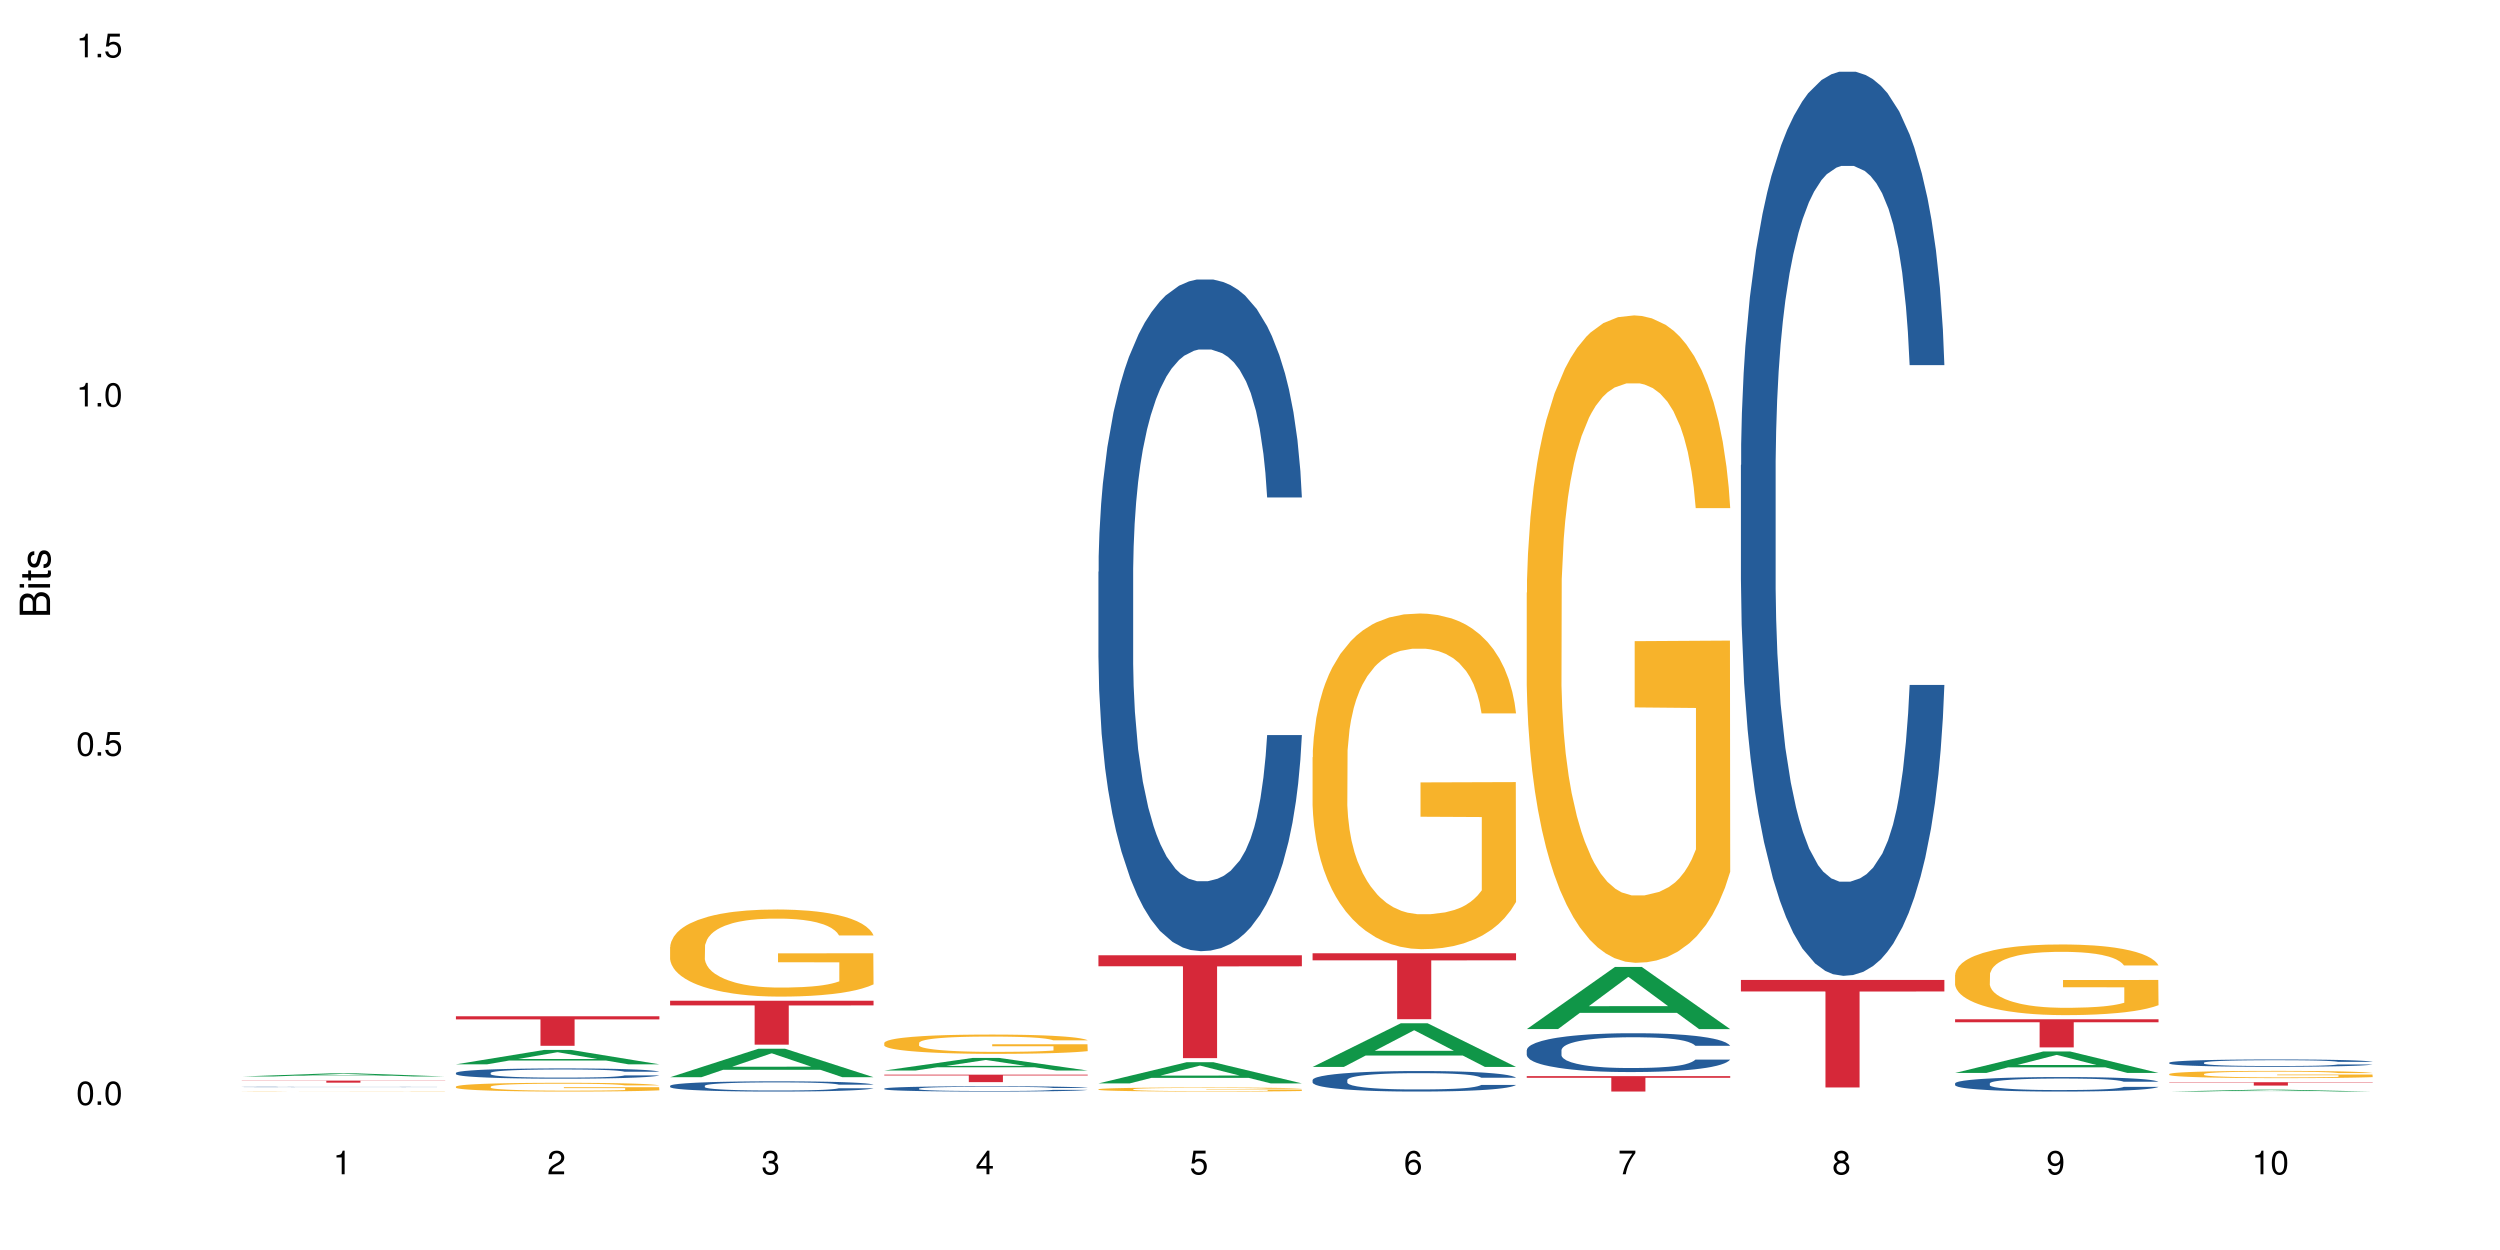 <?xml version="1.0" encoding="UTF-8"?>
<svg xmlns="http://www.w3.org/2000/svg" xmlns:xlink="http://www.w3.org/1999/xlink" width="720pt" height="360pt" viewBox="0 0 720 360" version="1.1">
<defs>
<g>
<symbol overflow="visible" id="glyph0-0">
<path style="stroke:none;" d=""/>
</symbol>
<symbol overflow="visible" id="glyph0-1">
<path style="stroke:none;" d="M 2.641 -6.797 C 2 -6.797 1.422 -6.531 1.078 -6.047 C 0.641 -5.453 0.406 -4.547 0.406 -3.297 C 0.406 -1 1.188 0.219 2.641 0.219 C 4.078 0.219 4.859 -1 4.859 -3.234 C 4.859 -4.562 4.656 -5.438 4.203 -6.047 C 3.844 -6.531 3.281 -6.797 2.641 -6.797 Z M 2.641 -6.047 C 3.547 -6.047 4 -5.125 4 -3.312 C 4 -1.375 3.562 -0.484 2.625 -0.484 C 1.734 -0.484 1.281 -1.422 1.281 -3.281 C 1.281 -5.141 1.734 -6.047 2.641 -6.047 Z M 2.641 -6.047 "/>
</symbol>
<symbol overflow="visible" id="glyph0-2">
<path style="stroke:none;" d="M 1.828 -1 L 0.828 -1 L 0.828 0 L 1.828 0 Z M 1.828 -1 "/>
</symbol>
<symbol overflow="visible" id="glyph0-3">
<path style="stroke:none;" d="M 4.562 -6.797 L 1.062 -6.797 L 0.547 -3.094 L 1.328 -3.094 C 1.719 -3.562 2.047 -3.734 2.578 -3.734 C 3.484 -3.734 4.062 -3.109 4.062 -2.094 C 4.062 -1.125 3.484 -0.531 2.578 -0.531 C 1.828 -0.531 1.375 -0.906 1.188 -1.672 L 0.328 -1.672 C 0.453 -1.109 0.547 -0.844 0.75 -0.594 C 1.125 -0.078 1.828 0.219 2.594 0.219 C 3.969 0.219 4.922 -0.781 4.922 -2.219 C 4.922 -3.562 4.031 -4.484 2.719 -4.484 C 2.25 -4.484 1.859 -4.359 1.469 -4.062 L 1.734 -5.969 L 4.562 -5.969 Z M 4.562 -6.797 "/>
</symbol>
<symbol overflow="visible" id="glyph0-4">
<path style="stroke:none;" d="M 2.484 -4.844 L 2.484 0 L 3.328 0 L 3.328 -6.797 L 2.766 -6.797 C 2.469 -5.75 2.281 -5.609 0.984 -5.453 L 0.984 -4.844 Z M 2.484 -4.844 "/>
</symbol>
<symbol overflow="visible" id="glyph0-5">
<path style="stroke:none;" d="M 4.859 -0.828 L 1.281 -0.828 C 1.359 -1.391 1.672 -1.75 2.5 -2.234 L 3.469 -2.75 C 4.406 -3.266 4.906 -3.969 4.906 -4.812 C 4.906 -5.375 4.672 -5.906 4.266 -6.266 C 3.859 -6.625 3.375 -6.797 2.719 -6.797 C 1.859 -6.797 1.219 -6.5 0.844 -5.922 C 0.609 -5.562 0.5 -5.125 0.484 -4.438 L 1.328 -4.438 C 1.359 -4.906 1.406 -5.188 1.531 -5.406 C 1.75 -5.812 2.188 -6.062 2.703 -6.062 C 3.469 -6.062 4.031 -5.516 4.031 -4.781 C 4.031 -4.25 3.719 -3.797 3.125 -3.438 L 2.234 -2.938 C 0.812 -2.141 0.406 -1.5 0.328 0 L 4.859 0 Z M 4.859 -0.828 "/>
</symbol>
<symbol overflow="visible" id="glyph0-6">
<path style="stroke:none;" d="M 2.125 -3.125 L 2.578 -3.125 C 3.516 -3.125 3.984 -2.703 3.984 -1.891 C 3.984 -1.031 3.469 -0.531 2.578 -0.531 C 1.656 -0.531 1.203 -0.984 1.156 -1.969 L 0.312 -1.969 C 0.344 -1.422 0.438 -1.078 0.609 -0.766 C 0.953 -0.109 1.625 0.219 2.547 0.219 C 3.953 0.219 4.859 -0.609 4.859 -1.906 C 4.859 -2.766 4.516 -3.25 3.703 -3.516 C 4.344 -3.766 4.656 -4.25 4.656 -4.938 C 4.656 -6.109 3.875 -6.797 2.578 -6.797 C 1.203 -6.797 0.484 -6.047 0.453 -4.609 L 1.297 -4.609 C 1.312 -5.016 1.344 -5.25 1.453 -5.453 C 1.641 -5.828 2.062 -6.062 2.594 -6.062 C 3.344 -6.062 3.797 -5.625 3.797 -4.906 C 3.797 -4.422 3.609 -4.141 3.25 -3.984 C 3.016 -3.891 2.719 -3.844 2.125 -3.844 Z M 2.125 -3.125 "/>
</symbol>
<symbol overflow="visible" id="glyph0-7">
<path style="stroke:none;" d="M 3.141 -1.625 L 3.141 0 L 3.984 0 L 3.984 -1.625 L 4.984 -1.625 L 4.984 -2.391 L 3.984 -2.391 L 3.984 -6.797 L 3.359 -6.797 L 0.266 -2.516 L 0.266 -1.625 Z M 3.141 -2.391 L 1 -2.391 L 3.141 -5.359 Z M 3.141 -2.391 "/>
</symbol>
<symbol overflow="visible" id="glyph0-8">
<path style="stroke:none;" d="M 4.781 -5.031 C 4.609 -6.141 3.891 -6.797 2.844 -6.797 C 2.094 -6.797 1.422 -6.438 1.031 -5.828 C 0.609 -5.172 0.406 -4.344 0.406 -3.094 C 0.406 -1.953 0.578 -1.234 0.984 -0.625 C 1.359 -0.078 1.953 0.219 2.703 0.219 C 3.984 0.219 4.922 -0.734 4.922 -2.078 C 4.922 -3.344 4.062 -4.234 2.844 -4.234 C 2.172 -4.234 1.641 -3.969 1.281 -3.469 C 1.281 -5.125 1.828 -6.047 2.797 -6.047 C 3.391 -6.047 3.797 -5.672 3.938 -5.031 Z M 2.734 -3.484 C 3.547 -3.484 4.062 -2.922 4.062 -2 C 4.062 -1.156 3.484 -0.531 2.703 -0.531 C 1.922 -0.531 1.328 -1.188 1.328 -2.047 C 1.328 -2.891 1.906 -3.484 2.734 -3.484 Z M 2.734 -3.484 "/>
</symbol>
<symbol overflow="visible" id="glyph0-9">
<path style="stroke:none;" d="M 4.984 -6.797 L 0.438 -6.797 L 0.438 -5.969 L 4.109 -5.969 C 2.5 -3.656 1.828 -2.234 1.328 0 L 2.219 0 C 2.594 -2.172 3.453 -4.047 4.984 -6.094 Z M 4.984 -6.797 "/>
</symbol>
<symbol overflow="visible" id="glyph0-10">
<path style="stroke:none;" d="M 3.75 -3.578 C 4.453 -4 4.688 -4.344 4.688 -4.984 C 4.688 -6.047 3.844 -6.797 2.641 -6.797 C 1.438 -6.797 0.594 -6.047 0.594 -4.984 C 0.594 -4.359 0.828 -4.016 1.516 -3.578 C 0.734 -3.203 0.359 -2.641 0.359 -1.891 C 0.359 -0.641 1.297 0.219 2.641 0.219 C 3.984 0.219 4.922 -0.641 4.922 -1.875 C 4.922 -2.641 4.531 -3.203 3.75 -3.578 Z M 2.641 -6.047 C 3.359 -6.047 3.812 -5.625 3.812 -4.969 C 3.812 -4.344 3.344 -3.922 2.641 -3.922 C 1.922 -3.922 1.453 -4.344 1.453 -4.984 C 1.453 -5.625 1.922 -6.047 2.641 -6.047 Z M 2.641 -3.203 C 3.484 -3.203 4.062 -2.672 4.062 -1.875 C 4.062 -1.062 3.484 -0.531 2.625 -0.531 C 1.797 -0.531 1.219 -1.078 1.219 -1.875 C 1.219 -2.672 1.797 -3.203 2.641 -3.203 Z M 2.641 -3.203 "/>
</symbol>
<symbol overflow="visible" id="glyph0-11">
<path style="stroke:none;" d="M 0.516 -1.547 C 0.672 -0.438 1.406 0.219 2.438 0.219 C 3.188 0.219 3.859 -0.141 4.266 -0.75 C 4.688 -1.406 4.891 -2.25 4.891 -3.484 C 4.891 -4.625 4.703 -5.359 4.312 -5.953 C 3.938 -6.5 3.344 -6.797 2.594 -6.797 C 1.297 -6.797 0.359 -5.844 0.359 -4.516 C 0.359 -3.25 1.234 -2.344 2.453 -2.344 C 3.094 -2.344 3.562 -2.578 4.016 -3.109 C 4 -1.453 3.469 -0.531 2.5 -0.531 C 1.906 -0.531 1.484 -0.906 1.359 -1.547 Z M 2.578 -6.062 C 3.375 -6.062 3.969 -5.406 3.969 -4.531 C 3.969 -3.688 3.375 -3.094 2.547 -3.094 C 1.734 -3.094 1.234 -3.672 1.234 -4.578 C 1.234 -5.438 1.797 -6.062 2.578 -6.062 Z M 2.578 -6.062 "/>
</symbol>
<symbol overflow="visible" id="glyph1-0">
<path style="stroke:none;" d=""/>
</symbol>
<symbol overflow="visible" id="glyph1-1">
<path style="stroke:none;" d="M 0 -0.953 L 0 -4.891 C 0 -5.719 -0.234 -6.344 -0.734 -6.797 C -1.188 -7.234 -1.812 -7.469 -2.5 -7.469 C -3.547 -7.469 -4.188 -7 -4.625 -5.875 C -4.984 -6.672 -5.641 -7.094 -6.531 -7.094 C -7.156 -7.094 -7.734 -6.859 -8.141 -6.391 C -8.562 -5.938 -8.75 -5.344 -8.75 -4.5 L -8.75 -0.953 Z M -4.984 -2.062 L -7.766 -2.062 L -7.766 -4.219 C -7.766 -4.844 -7.688 -5.203 -7.453 -5.5 C -7.219 -5.812 -6.859 -5.969 -6.375 -5.969 C -5.906 -5.969 -5.531 -5.812 -5.297 -5.5 C -5.062 -5.203 -4.984 -4.844 -4.984 -4.219 Z M -0.984 -2.062 L -4 -2.062 L -4 -4.781 C -4 -5.328 -3.859 -5.688 -3.578 -5.953 C -3.297 -6.219 -2.922 -6.359 -2.484 -6.359 C -2.062 -6.359 -1.688 -6.219 -1.406 -5.953 C -1.109 -5.688 -0.984 -5.328 -0.984 -4.781 Z M -0.984 -2.062 "/>
</symbol>
<symbol overflow="visible" id="glyph1-2">
<path style="stroke:none;" d="M -6.281 -1.797 L -6.281 -0.797 L 0 -0.797 L 0 -1.797 Z M -8.75 -1.797 L -8.75 -0.797 L -7.484 -0.797 L -7.484 -1.797 Z M -8.75 -1.797 "/>
</symbol>
<symbol overflow="visible" id="glyph1-3">
<path style="stroke:none;" d="M -6.281 -3.047 L -6.281 -2.016 L -8.016 -2.016 L -8.016 -1.016 L -6.281 -1.016 L -6.281 -0.172 L -5.469 -0.172 L -5.469 -1.016 L -0.719 -1.016 C -0.078 -1.016 0.281 -1.453 0.281 -2.234 C 0.281 -2.469 0.25 -2.719 0.188 -3.047 L -0.641 -3.047 C -0.609 -2.922 -0.594 -2.766 -0.594 -2.562 C -0.594 -2.141 -0.719 -2.016 -1.156 -2.016 L -5.469 -2.016 L -5.469 -3.047 Z M -6.281 -3.047 "/>
</symbol>
<symbol overflow="visible" id="glyph1-4">
<path style="stroke:none;" d="M -4.531 -5.25 C -5.766 -5.25 -6.469 -4.422 -6.469 -2.969 C -6.469 -1.516 -5.719 -0.562 -4.547 -0.562 C -3.562 -0.562 -3.094 -1.062 -2.734 -2.562 L -2.516 -3.484 C -2.344 -4.188 -2.094 -4.469 -1.625 -4.469 C -1.047 -4.469 -0.641 -3.875 -0.641 -3 C -0.641 -2.453 -0.797 -2 -1.062 -1.75 C -1.25 -1.594 -1.422 -1.531 -1.875 -1.469 L -1.875 -0.406 C -0.422 -0.453 0.281 -1.266 0.281 -2.922 C 0.281 -4.5 -0.5 -5.516 -1.719 -5.516 C -2.656 -5.516 -3.172 -4.984 -3.469 -3.734 L -3.703 -2.766 C -3.891 -1.953 -4.156 -1.609 -4.594 -1.609 C -5.172 -1.609 -5.547 -2.125 -5.547 -2.938 C -5.547 -3.75 -5.203 -4.172 -4.531 -4.203 Z M -4.531 -5.25 "/>
</symbol>
</g>
</defs>
<g id="surface105091">
<rect x="0" y="0" width="720" height="360" style="fill:rgb(100%,100%,100%);fill-opacity:1;stroke:none;"/>
<path style=" stroke:none;fill-rule:nonzero;fill:rgb(6.275%,58.824%,28.235%);fill-opacity:1;" d="M 69.629 310.027 L 69.691 310.027 L 95.047 309.125 L 102.746 309.125 L 128.223 310.027 L 119.273 310.027 L 112.887 309.793 L 84.902 309.793 L 78.645 310.027 L 69.629 310.027 L 87.598 309.695 L 110.32 309.695 L 98.988 309.273 L 98.863 309.273 L 98.738 309.277 L 87.535 309.695 L 87.598 309.695 Z M 69.629 310.027 "/>
<path style=" stroke:none;fill-rule:nonzero;fill:rgb(14.51%,36.078%,60%);fill-opacity:1;" d="M 69.629 313.039 L 69.699 313.039 L 69.699 313.035 L 69.914 313.031 L 70.414 313.023 L 70.914 313.02 L 72.203 313.012 L 73.988 313.008 L 75.848 313 L 77.203 313 L 78.418 312.996 L 81.207 312.992 L 82.992 312.988 L 84.922 312.988 L 87.281 312.984 L 88.996 312.984 L 92.852 312.98 L 107.645 312.98 L 109.93 312.984 L 111.859 312.984 L 115.219 312.988 L 118.219 312.988 L 119.578 312.992 L 121.723 312.996 L 123.367 313 L 124.508 313.004 L 125.797 313.008 L 126.938 313.012 L 127.797 313.02 L 128.223 313.023 L 118.219 313.023 L 117.719 313.02 L 117.148 313.016 L 116.078 313.012 L 115.004 313.008 L 113.504 313.004 L 112.148 313 L 110.289 313 L 108.645 312.996 L 92.852 312.996 L 90.711 313 L 89.207 313 L 87.422 313.004 L 86.207 313.004 L 84.707 313.008 L 83.637 313.012 L 82.422 313.016 L 81.707 313.016 L 81.062 313.02 L 80.492 313.023 L 80.062 313.027 L 79.777 313.031 L 79.633 313.035 L 79.633 313.055 L 79.777 313.059 L 80.133 313.066 L 81.062 313.07 L 82.422 313.078 L 83.992 313.082 L 85.492 313.086 L 86.352 313.09 L 87.492 313.09 L 89.281 313.094 L 91.852 313.094 L 93.352 313.098 L 107.715 313.098 L 110.359 313.094 L 112.004 313.094 L 113.434 313.09 L 114.504 313.086 L 115.219 313.086 L 116.293 313.082 L 117.148 313.078 L 117.793 313.074 L 118.219 313.07 L 128.223 313.07 L 127.797 313.074 L 126.508 313.082 L 125.508 313.086 L 124.367 313.09 L 122.723 313.094 L 121.363 313.098 L 119.578 313.102 L 117.934 313.102 L 116.148 313.105 L 113.504 313.105 L 111.789 313.109 L 104.93 313.109 L 101.93 313.113 L 96.141 313.113 L 93.926 313.109 L 87.352 313.109 L 84.707 313.105 L 82.633 313.102 L 80.848 313.102 L 78.848 313.098 L 76.273 313.094 L 74.703 313.09 L 73.633 313.086 L 72.418 313.082 L 71.559 313.074 L 70.559 313.07 L 69.844 313.062 L 69.629 313.055 Z M 69.629 313.039 "/>
<path style=" stroke:none;fill-rule:nonzero;fill:rgb(96.863%,70.196%,16.863%);fill-opacity:1;" d="M 69.629 314.324 L 69.699 314.324 L 69.988 314.32 L 70.703 314.316 L 71.629 314.312 L 72.629 314.309 L 73.273 314.309 L 74.344 314.305 L 75.273 314.305 L 77.633 314.301 L 80.633 314.297 L 84.137 314.297 L 86.777 314.293 L 115.578 314.293 L 117.863 314.297 L 120.008 314.297 L 121.723 314.301 L 123.438 314.301 L 124.867 314.305 L 126.082 314.309 L 127.152 314.309 L 127.797 314.312 L 128.223 314.316 L 118.293 314.316 L 117.719 314.312 L 117.078 314.309 L 116.004 314.309 L 114.934 314.305 L 111.859 314.305 L 110.145 314.301 L 89.496 314.301 L 88.281 314.305 L 85.422 314.305 L 83.992 314.309 L 83.207 314.309 L 82.207 314.312 L 81.492 314.312 L 80.707 314.316 L 80.277 314.32 L 79.703 314.324 L 79.633 314.336 L 79.848 314.34 L 80.277 314.344 L 80.848 314.344 L 81.707 314.348 L 82.562 314.352 L 84.062 314.352 L 85.352 314.355 L 86.352 314.355 L 88.281 314.359 L 92.852 314.359 L 95.211 314.363 L 110.504 314.363 L 112.359 314.359 L 117.148 314.359 L 118.363 314.355 L 118.363 314.34 L 100.715 314.34 L 100.715 314.332 L 128.152 314.332 L 128.223 314.359 L 126.723 314.363 L 123.078 314.363 L 121.223 314.367 L 116.434 314.367 L 113.148 314.371 L 92.352 314.371 L 90.066 314.367 L 84.922 314.367 L 83.062 314.363 L 79.203 314.363 L 77.488 314.359 L 76.348 314.359 L 75.203 314.355 L 73.988 314.355 L 72.844 314.352 L 71.988 314.348 L 71.203 314.348 L 70.629 314.344 L 70.059 314.34 L 69.773 314.34 L 69.629 314.336 Z M 69.629 314.324 "/>
<path style=" stroke:none;fill-rule:nonzero;fill:rgb(83.922%,15.686%,22.353%);fill-opacity:1;" d="M 69.629 311.207 L 128.223 311.207 L 128.223 311.27 L 103.805 311.273 L 103.805 311.801 L 93.98 311.801 L 93.98 311.273 L 93.836 311.27 L 69.629 311.27 Z M 69.629 311.207 "/>
<path style=" stroke:none;fill-rule:nonzero;fill:rgb(6.275%,58.824%,28.235%);fill-opacity:1;" d="M 131.309 306.52 L 131.371 306.516 L 156.727 302.375 L 164.426 302.375 L 189.902 306.523 L 180.953 306.523 L 174.566 305.441 L 146.582 305.441 L 140.324 306.52 L 131.309 306.52 L 149.273 304.992 L 172 304.988 L 160.668 303.051 L 160.543 303.047 L 160.418 303.059 L 149.211 304.988 L 149.273 304.992 Z M 131.309 306.52 "/>
<path style=" stroke:none;fill-rule:nonzero;fill:rgb(14.51%,36.078%,60%);fill-opacity:1;" d="M 131.309 308.992 L 131.379 308.988 L 131.379 308.926 L 131.594 308.82 L 132.094 308.691 L 132.594 308.602 L 133.883 308.441 L 135.668 308.289 L 137.523 308.168 L 138.883 308.098 L 140.098 308.043 L 142.883 307.945 L 144.672 307.895 L 146.602 307.848 L 148.957 307.801 L 150.672 307.773 L 154.531 307.73 L 157.391 307.711 L 159.605 307.703 L 164.395 307.703 L 167.25 307.715 L 169.324 307.727 L 171.609 307.75 L 173.539 307.773 L 176.898 307.832 L 179.898 307.91 L 181.258 307.953 L 183.402 308.035 L 185.043 308.117 L 186.188 308.188 L 187.473 308.289 L 188.617 308.41 L 189.477 308.547 L 189.902 308.664 L 179.898 308.664 L 179.398 308.555 L 178.828 308.473 L 177.758 308.363 L 176.684 308.281 L 175.184 308.203 L 173.824 308.152 L 171.969 308.102 L 170.324 308.07 L 168.609 308.043 L 166.965 308.027 L 163.82 308.012 L 160.176 308.012 L 158.82 308.02 L 156.031 308.039 L 154.531 308.059 L 152.387 308.098 L 150.887 308.133 L 149.102 308.184 L 147.887 308.23 L 146.387 308.301 L 145.312 308.363 L 144.098 308.453 L 143.387 308.52 L 142.742 308.598 L 142.172 308.688 L 141.742 308.781 L 141.457 308.883 L 141.312 308.98 L 141.312 309.398 L 141.457 309.496 L 141.812 309.609 L 142.742 309.773 L 144.098 309.918 L 145.672 310.031 L 147.172 310.113 L 148.031 310.152 L 149.172 310.195 L 150.961 310.246 L 153.531 310.301 L 155.031 310.324 L 157.32 310.344 L 159.676 310.355 L 162.82 310.355 L 165.609 310.344 L 167.465 310.332 L 169.395 310.309 L 172.039 310.266 L 173.684 310.223 L 175.113 310.168 L 176.184 310.117 L 176.898 310.074 L 177.969 309.992 L 178.828 309.898 L 179.473 309.805 L 179.898 309.711 L 189.902 309.711 L 189.477 309.82 L 188.832 309.926 L 188.188 310.004 L 187.188 310.098 L 186.047 310.184 L 184.402 310.277 L 183.043 310.34 L 181.258 310.406 L 179.613 310.461 L 177.828 310.504 L 175.184 310.559 L 173.469 310.586 L 171.609 310.609 L 169.395 310.633 L 166.609 310.652 L 163.605 310.66 L 160.82 310.664 L 157.82 310.66 L 155.605 310.648 L 152.676 310.625 L 149.031 310.574 L 146.387 310.523 L 144.312 310.473 L 142.527 310.418 L 140.527 310.344 L 137.953 310.227 L 136.383 310.133 L 135.309 310.059 L 134.094 309.953 L 133.238 309.859 L 132.238 309.707 L 131.523 309.516 L 131.309 309.367 Z M 131.309 308.992 "/>
<path style=" stroke:none;fill-rule:nonzero;fill:rgb(96.863%,70.196%,16.863%);fill-opacity:1;" d="M 131.309 312.926 L 131.379 312.926 L 131.379 312.879 L 131.664 312.773 L 132.379 312.633 L 133.309 312.512 L 134.309 312.422 L 134.953 312.371 L 136.023 312.305 L 136.953 312.254 L 139.312 312.148 L 142.312 312.051 L 143.957 312.012 L 145.812 311.973 L 148.457 311.926 L 149.672 311.91 L 153.391 311.875 L 157.605 311.852 L 162.25 311.844 L 164.395 311.848 L 167.324 311.855 L 171.324 311.883 L 173.613 311.902 L 175.398 311.926 L 177.254 311.957 L 179.543 312.004 L 181.688 312.059 L 183.402 312.113 L 185.117 312.184 L 186.547 312.258 L 187.762 312.34 L 188.832 312.434 L 189.477 312.516 L 189.902 312.598 L 179.973 312.598 L 179.398 312.516 L 178.758 312.453 L 177.684 312.379 L 176.613 312.32 L 175.539 312.277 L 173.539 312.219 L 171.824 312.18 L 169.68 312.148 L 167.609 312.129 L 165.25 312.113 L 163.82 312.109 L 160.035 312.109 L 156.605 312.125 L 154.605 312.145 L 153.176 312.164 L 151.172 312.199 L 149.957 312.227 L 149.246 312.242 L 147.102 312.316 L 145.672 312.379 L 144.887 312.422 L 143.887 312.492 L 143.172 312.555 L 142.383 312.648 L 141.957 312.715 L 141.383 312.875 L 141.312 313.289 L 141.527 313.375 L 141.957 313.473 L 142.527 313.555 L 143.387 313.641 L 144.242 313.707 L 145.742 313.797 L 147.027 313.859 L 148.031 313.898 L 149.957 313.961 L 150.746 313.98 L 152.602 314.023 L 154.531 314.055 L 156.891 314.082 L 158.676 314.098 L 161.535 314.109 L 165.18 314.109 L 169.469 314.094 L 172.184 314.074 L 174.039 314.059 L 175.254 314.039 L 176.754 314.016 L 177.828 313.992 L 178.828 313.969 L 180.043 313.926 L 180.043 313.375 L 162.391 313.375 L 162.391 313.117 L 189.832 313.113 L 189.902 314.016 L 188.402 314.078 L 186.547 314.137 L 184.758 314.184 L 182.902 314.223 L 180.258 314.266 L 178.113 314.293 L 174.824 314.328 L 171.824 314.348 L 168.68 314.363 L 165.895 314.367 L 162.605 314.371 L 159.676 314.367 L 156.531 314.352 L 154.031 314.332 L 151.746 314.312 L 149.457 314.281 L 146.602 314.23 L 144.742 314.191 L 142.812 314.145 L 140.883 314.086 L 139.168 314.023 L 138.027 313.977 L 136.883 313.922 L 135.668 313.852 L 134.523 313.773 L 133.668 313.703 L 132.879 313.621 L 132.309 313.543 L 131.738 313.441 L 131.453 313.359 L 131.309 313.285 Z M 131.309 312.926 "/>
<path style=" stroke:none;fill-rule:nonzero;fill:rgb(83.922%,15.686%,22.353%);fill-opacity:1;" d="M 131.309 292.676 L 189.902 292.676 L 189.902 293.586 L 165.484 293.594 L 165.484 301.195 L 155.656 301.195 L 155.656 293.602 L 155.516 293.586 L 131.309 293.586 Z M 131.309 292.676 "/>
<path style=" stroke:none;fill-rule:nonzero;fill:rgb(6.275%,58.824%,28.235%);fill-opacity:1;" d="M 192.988 310.234 L 193.051 310.227 L 218.402 302.039 L 226.105 302.039 L 251.582 310.242 L 242.629 310.242 L 236.246 308.102 L 208.262 308.102 L 202.004 310.234 L 192.988 310.234 L 210.953 307.215 L 233.68 307.207 L 222.348 303.379 L 222.223 303.371 L 222.098 303.395 L 210.891 307.207 L 210.953 307.215 Z M 192.988 310.234 "/>
<path style=" stroke:none;fill-rule:nonzero;fill:rgb(14.51%,36.078%,60%);fill-opacity:1;" d="M 192.988 312.703 L 193.059 312.703 L 193.059 312.637 L 193.273 312.535 L 193.773 312.406 L 194.273 312.316 L 195.559 312.156 L 197.348 312.004 L 199.203 311.887 L 200.562 311.816 L 201.777 311.762 L 204.562 311.66 L 206.352 311.609 L 208.281 311.566 L 210.637 311.52 L 212.352 311.492 L 216.211 311.449 L 219.07 311.43 L 221.285 311.422 L 226.074 311.422 L 228.93 311.434 L 231.004 311.445 L 233.289 311.469 L 235.219 311.492 L 238.578 311.551 L 241.578 311.625 L 242.938 311.668 L 245.082 311.754 L 246.723 311.836 L 247.867 311.906 L 249.152 312.004 L 250.297 312.125 L 251.152 312.262 L 251.582 312.379 L 241.578 312.379 L 241.078 312.27 L 240.508 312.188 L 239.434 312.078 L 238.363 312 L 236.863 311.922 L 235.504 311.871 L 233.648 311.816 L 232.004 311.785 L 230.289 311.762 L 228.645 311.746 L 225.5 311.73 L 221.855 311.73 L 220.5 311.734 L 217.711 311.758 L 216.211 311.773 L 214.066 311.812 L 212.566 311.848 L 210.781 311.902 L 209.566 311.949 L 208.066 312.016 L 206.992 312.078 L 205.777 312.168 L 205.062 312.234 L 204.422 312.312 L 203.848 312.398 L 203.422 312.496 L 203.133 312.594 L 202.992 312.691 L 202.992 313.109 L 203.133 313.207 L 203.492 313.32 L 204.422 313.484 L 205.777 313.625 L 207.352 313.738 L 208.852 313.82 L 209.707 313.859 L 210.852 313.902 L 212.637 313.957 L 215.211 314.008 L 216.711 314.031 L 219 314.051 L 221.355 314.062 L 224.5 314.062 L 227.289 314.051 L 229.145 314.039 L 231.074 314.016 L 233.719 313.973 L 235.363 313.93 L 236.793 313.879 L 237.863 313.828 L 238.578 313.781 L 239.648 313.699 L 240.508 313.609 L 241.148 313.512 L 241.578 313.422 L 251.582 313.422 L 251.152 313.531 L 250.512 313.637 L 249.867 313.715 L 248.867 313.809 L 247.723 313.891 L 246.082 313.984 L 244.723 314.047 L 242.938 314.113 L 241.293 314.164 L 239.508 314.211 L 236.863 314.266 L 235.148 314.293 L 233.289 314.316 L 231.074 314.34 L 228.289 314.355 L 225.285 314.367 L 222.5 314.371 L 219.5 314.367 L 217.285 314.355 L 214.352 314.332 L 210.711 314.281 L 208.066 314.23 L 205.992 314.18 L 204.207 314.125 L 202.207 314.051 L 199.633 313.934 L 198.062 313.844 L 196.988 313.766 L 195.773 313.66 L 194.918 313.566 L 193.918 313.418 L 193.203 313.227 L 192.988 313.078 Z M 192.988 312.703 "/>
<path style=" stroke:none;fill-rule:nonzero;fill:rgb(96.863%,70.196%,16.863%);fill-opacity:1;" d="M 192.988 272.684 L 193.059 272.66 L 193.059 272.199 L 193.344 271.168 L 194.059 269.75 L 194.988 268.582 L 195.988 267.664 L 196.633 267.184 L 197.703 266.496 L 198.633 265.992 L 200.992 264.961 L 203.992 263.996 L 205.637 263.586 L 207.492 263.195 L 210.137 262.762 L 211.352 262.602 L 215.066 262.234 L 219.285 262.004 L 223.93 261.934 L 226.074 261.957 L 229.004 262.051 L 233.004 262.301 L 235.289 262.531 L 237.078 262.762 L 238.934 263.059 L 241.223 263.516 L 243.367 264.066 L 245.082 264.617 L 246.797 265.305 L 248.223 266.035 L 249.438 266.84 L 250.512 267.801 L 251.152 268.602 L 251.582 269.406 L 241.648 269.406 L 241.078 268.602 L 240.434 267.984 L 239.363 267.227 L 238.293 266.68 L 237.219 266.242 L 235.219 265.648 L 233.504 265.281 L 231.359 264.961 L 229.289 264.754 L 226.93 264.617 L 225.5 264.57 L 221.715 264.57 L 218.285 264.73 L 216.281 264.914 L 214.855 265.098 L 212.852 265.441 L 211.637 265.715 L 210.922 265.898 L 208.781 266.609 L 207.352 267.25 L 206.566 267.688 L 205.562 268.375 L 204.852 268.992 L 204.062 269.91 L 203.637 270.598 L 203.062 272.156 L 202.992 276.281 L 203.207 277.152 L 203.637 278.09 L 204.207 278.914 L 205.062 279.785 L 205.922 280.449 L 207.422 281.344 L 208.707 281.941 L 209.707 282.328 L 211.637 282.949 L 212.426 283.156 L 214.281 283.566 L 216.211 283.887 L 218.57 284.164 L 220.355 284.301 L 223.215 284.414 L 226.859 284.414 L 231.145 284.277 L 233.863 284.094 L 235.719 283.91 L 236.934 283.75 L 238.434 283.5 L 239.508 283.27 L 240.508 283.016 L 241.723 282.629 L 241.723 277.152 L 224.07 277.129 L 224.07 274.562 L 251.512 274.539 L 251.582 283.5 L 250.082 284.117 L 248.223 284.711 L 246.438 285.172 L 244.578 285.559 L 241.938 285.996 L 239.793 286.27 L 236.504 286.59 L 233.504 286.797 L 230.359 286.934 L 227.574 287.004 L 224.285 287.027 L 221.355 286.98 L 218.211 286.844 L 215.711 286.66 L 213.426 286.43 L 211.137 286.133 L 208.281 285.652 L 206.422 285.262 L 204.492 284.781 L 202.562 284.207 L 200.848 283.59 L 199.703 283.109 L 198.562 282.559 L 197.348 281.871 L 196.203 281.094 L 195.348 280.383 L 194.559 279.578 L 193.988 278.824 L 193.418 277.793 L 193.129 276.969 L 192.988 276.258 Z M 192.988 272.684 "/>
<path style=" stroke:none;fill-rule:nonzero;fill:rgb(83.922%,15.686%,22.353%);fill-opacity:1;" d="M 192.988 288.207 L 251.582 288.207 L 251.582 289.562 L 227.164 289.574 L 227.164 300.859 L 217.336 300.859 L 217.336 289.586 L 217.195 289.562 L 192.988 289.562 Z M 192.988 288.207 "/>
<path style=" stroke:none;fill-rule:nonzero;fill:rgb(6.275%,58.824%,28.235%);fill-opacity:1;" d="M 254.668 308.312 L 254.73 308.309 L 280.082 304.691 L 287.781 304.691 L 313.262 308.316 L 304.309 308.316 L 297.926 307.371 L 269.941 307.371 L 263.68 308.312 L 254.668 308.312 L 272.633 306.98 L 295.359 306.977 L 284.027 305.285 L 283.902 305.281 L 283.777 305.293 L 272.57 306.977 L 272.633 306.98 Z M 254.668 308.312 "/>
<path style=" stroke:none;fill-rule:nonzero;fill:rgb(14.51%,36.078%,60%);fill-opacity:1;" d="M 254.668 313.508 L 254.738 313.504 L 254.738 313.473 L 254.953 313.418 L 255.453 313.352 L 255.953 313.305 L 257.238 313.223 L 259.027 313.141 L 260.883 313.082 L 262.242 313.043 L 263.457 313.016 L 266.242 312.965 L 268.031 312.938 L 269.957 312.914 L 272.316 312.891 L 274.031 312.875 L 277.891 312.855 L 280.75 312.844 L 282.965 312.84 L 287.75 312.84 L 290.609 312.844 L 292.684 312.852 L 294.969 312.863 L 296.898 312.875 L 300.258 312.906 L 303.258 312.945 L 304.617 312.969 L 306.758 313.012 L 308.402 313.055 L 309.547 313.09 L 310.832 313.141 L 311.977 313.207 L 312.832 313.277 L 313.262 313.336 L 303.258 313.336 L 302.758 313.281 L 302.188 313.238 L 301.113 313.18 L 300.043 313.141 L 298.543 313.098 L 297.184 313.074 L 295.328 313.047 L 293.684 313.027 L 291.969 313.016 L 290.324 313.008 L 287.18 313 L 283.535 313 L 282.18 313.004 L 279.391 313.012 L 277.891 313.023 L 275.746 313.043 L 274.246 313.062 L 272.461 313.09 L 271.246 313.113 L 269.746 313.148 L 268.672 313.18 L 267.457 313.227 L 266.742 313.262 L 266.102 313.301 L 265.527 313.348 L 265.102 313.398 L 264.812 313.449 L 264.672 313.5 L 264.672 313.715 L 264.812 313.766 L 265.172 313.824 L 266.102 313.91 L 267.457 313.984 L 269.031 314.043 L 270.531 314.086 L 271.387 314.105 L 272.531 314.129 L 274.316 314.156 L 276.891 314.184 L 278.391 314.195 L 280.676 314.207 L 283.035 314.211 L 286.18 314.211 L 288.965 314.207 L 290.824 314.199 L 292.754 314.188 L 295.398 314.164 L 297.043 314.141 L 298.469 314.113 L 299.543 314.09 L 300.258 314.066 L 301.328 314.023 L 302.188 313.977 L 302.828 313.926 L 303.258 313.879 L 313.262 313.879 L 312.832 313.934 L 312.191 313.988 L 311.547 314.027 L 310.547 314.078 L 309.402 314.121 L 307.762 314.172 L 306.402 314.203 L 304.617 314.238 L 302.973 314.266 L 301.188 314.289 L 298.543 314.316 L 296.828 314.332 L 294.969 314.344 L 292.754 314.355 L 289.969 314.363 L 286.965 314.371 L 284.18 314.371 L 281.176 314.367 L 278.961 314.363 L 276.031 314.352 L 272.387 314.324 L 269.746 314.297 L 267.672 314.27 L 265.887 314.242 L 263.887 314.207 L 261.312 314.145 L 259.742 314.098 L 258.668 314.059 L 257.453 314.004 L 256.598 313.953 L 255.598 313.875 L 254.883 313.777 L 254.668 313.699 Z M 254.668 313.508 "/>
<path style=" stroke:none;fill-rule:nonzero;fill:rgb(96.863%,70.196%,16.863%);fill-opacity:1;" d="M 254.668 300.332 L 254.738 300.328 L 254.738 300.227 L 255.023 300 L 255.738 299.684 L 256.668 299.426 L 257.668 299.223 L 258.312 299.113 L 259.383 298.961 L 260.312 298.852 L 262.672 298.621 L 265.672 298.41 L 267.316 298.316 L 269.172 298.23 L 271.816 298.137 L 273.031 298.098 L 276.746 298.02 L 280.965 297.969 L 285.609 297.953 L 287.75 297.957 L 290.68 297.977 L 294.684 298.035 L 296.969 298.086 L 298.758 298.137 L 300.613 298.199 L 302.902 298.301 L 305.043 298.426 L 306.758 298.547 L 308.473 298.699 L 309.902 298.859 L 311.117 299.039 L 312.191 299.254 L 312.832 299.43 L 313.262 299.609 L 303.328 299.609 L 302.758 299.43 L 302.113 299.293 L 301.043 299.125 L 299.973 299.004 L 298.898 298.906 L 296.898 298.773 L 295.184 298.695 L 293.039 298.621 L 290.969 298.578 L 288.609 298.547 L 287.18 298.535 L 283.395 298.535 L 279.961 298.57 L 277.961 298.613 L 276.531 298.652 L 274.531 298.73 L 273.316 298.789 L 272.602 298.832 L 270.457 298.988 L 269.031 299.129 L 268.242 299.227 L 267.242 299.379 L 266.527 299.516 L 265.742 299.719 L 265.312 299.871 L 264.742 300.219 L 264.672 301.133 L 264.887 301.324 L 265.312 301.531 L 265.887 301.715 L 266.742 301.906 L 267.602 302.055 L 269.102 302.254 L 270.387 302.387 L 271.387 302.473 L 273.316 302.609 L 274.102 302.656 L 275.961 302.746 L 277.891 302.816 L 280.25 302.879 L 282.035 302.91 L 284.895 302.934 L 288.539 302.934 L 292.824 302.902 L 295.539 302.863 L 297.398 302.82 L 298.613 302.785 L 300.113 302.73 L 301.188 302.68 L 302.188 302.625 L 303.402 302.539 L 303.402 301.324 L 285.75 301.32 L 285.75 300.75 L 313.191 300.746 L 313.262 302.73 L 311.762 302.867 L 309.902 303 L 308.117 303.102 L 306.258 303.188 L 303.617 303.285 L 301.473 303.344 L 298.184 303.418 L 295.184 303.461 L 292.039 303.492 L 289.254 303.508 L 285.965 303.512 L 283.035 303.504 L 279.891 303.473 L 277.391 303.43 L 275.105 303.379 L 272.816 303.316 L 269.957 303.207 L 268.102 303.121 L 266.172 303.016 L 264.242 302.887 L 262.527 302.75 L 261.383 302.645 L 260.242 302.523 L 259.027 302.371 L 257.883 302.199 L 257.023 302.039 L 256.238 301.863 L 255.668 301.695 L 255.094 301.465 L 254.809 301.285 L 254.668 301.125 Z M 254.668 300.332 "/>
<path style=" stroke:none;fill-rule:nonzero;fill:rgb(83.922%,15.686%,22.353%);fill-opacity:1;" d="M 254.668 309.496 L 313.262 309.496 L 313.262 309.727 L 288.84 309.73 L 288.84 311.66 L 279.016 311.66 L 279.016 309.73 L 278.875 309.727 L 254.668 309.727 Z M 254.668 309.496 "/>
<path style=" stroke:none;fill-rule:nonzero;fill:rgb(6.275%,58.824%,28.235%);fill-opacity:1;" d="M 316.348 312.016 L 316.41 312.008 L 341.762 305.914 L 349.461 305.914 L 374.941 312.02 L 365.988 312.02 L 359.605 310.426 L 331.621 310.426 L 325.359 312.016 L 316.348 312.016 L 334.312 309.766 L 357.039 309.762 L 345.707 306.91 L 345.582 306.906 L 345.457 306.922 L 334.25 309.762 L 334.312 309.766 Z M 316.348 312.016 "/>
<path style=" stroke:none;fill-rule:nonzero;fill:rgb(14.51%,36.078%,60%);fill-opacity:1;" d="M 316.348 164.672 L 316.418 164.496 L 316.418 160.254 L 316.633 153.535 L 317.133 145.047 L 317.633 139.211 L 318.918 128.781 L 320.703 118.703 L 322.562 110.922 L 323.922 106.324 L 325.137 102.789 L 327.922 96.246 L 329.707 92.887 L 331.637 89.879 L 333.996 86.875 L 335.711 85.105 L 339.57 82.277 L 342.43 81.039 L 344.645 80.508 L 349.43 80.508 L 352.289 81.219 L 354.363 82.102 L 356.648 83.516 L 358.578 85.105 L 361.938 88.996 L 364.938 93.949 L 366.293 96.777 L 368.438 102.258 L 370.082 107.562 L 371.227 112.16 L 372.512 118.703 L 373.656 126.656 L 374.512 135.676 L 374.941 143.277 L 364.938 143.277 L 364.438 136.207 L 363.867 130.727 L 362.793 123.477 L 361.723 118.348 L 360.223 113.219 L 358.863 109.859 L 357.004 106.5 L 355.363 104.379 L 353.648 102.789 L 352.004 101.727 L 348.859 100.668 L 345.215 100.668 L 343.855 101.02 L 341.07 102.434 L 339.57 103.672 L 337.426 106.148 L 335.926 108.445 L 334.141 111.984 L 332.926 114.988 L 331.422 119.586 L 330.352 123.652 L 329.137 129.488 L 328.422 133.906 L 327.777 138.859 L 327.207 144.691 L 326.777 150.883 L 326.492 157.422 L 326.352 163.789 L 326.352 191.195 L 326.492 197.559 L 326.852 204.988 L 327.777 215.773 L 329.137 225.145 L 330.707 232.57 L 332.211 237.875 L 333.066 240.348 L 334.211 243.18 L 335.996 246.715 L 338.57 250.25 L 340.07 251.664 L 342.355 253.078 L 344.715 253.785 L 347.859 253.785 L 350.645 253.078 L 352.504 252.195 L 354.434 250.781 L 357.078 247.773 L 358.719 244.945 L 360.148 241.586 L 361.223 238.227 L 361.938 235.398 L 363.008 229.918 L 363.867 223.906 L 364.508 217.719 L 364.938 211.707 L 374.941 211.707 L 374.512 218.777 L 373.871 225.672 L 373.227 230.801 L 372.227 236.988 L 371.082 242.473 L 369.438 248.66 L 368.082 252.727 L 366.293 257.145 L 364.652 260.504 L 362.863 263.512 L 360.223 267.047 L 358.508 268.816 L 356.648 270.406 L 354.434 271.82 L 351.645 273.059 L 348.645 273.766 L 345.859 273.945 L 342.855 273.59 L 340.641 272.883 L 337.711 271.293 L 334.066 268.109 L 331.422 264.75 L 329.352 261.391 L 327.566 257.855 L 325.562 253.078 L 322.992 245.301 L 321.418 239.289 L 320.348 234.336 L 319.133 227.441 L 318.273 221.254 L 317.273 211.352 L 316.559 198.797 L 316.348 189.074 Z M 316.348 164.672 "/>
<path style=" stroke:none;fill-rule:nonzero;fill:rgb(96.863%,70.196%,16.863%);fill-opacity:1;" d="M 316.348 313.703 L 316.418 313.699 L 316.418 313.68 L 316.703 313.629 L 317.418 313.562 L 318.348 313.512 L 319.348 313.469 L 319.992 313.445 L 321.062 313.414 L 321.992 313.391 L 324.348 313.34 L 327.352 313.297 L 328.992 313.277 L 330.852 313.258 L 333.496 313.238 L 334.711 313.23 L 338.426 313.215 L 342.641 313.203 L 347.289 313.199 L 349.43 313.199 L 352.359 313.207 L 356.363 313.219 L 358.648 313.227 L 360.434 313.238 L 362.293 313.254 L 364.578 313.273 L 366.723 313.301 L 368.438 313.324 L 370.152 313.355 L 371.582 313.391 L 372.797 313.43 L 373.871 313.473 L 374.512 313.512 L 374.941 313.547 L 365.008 313.547 L 364.438 313.512 L 363.793 313.48 L 362.723 313.445 L 361.648 313.422 L 360.578 313.402 L 358.578 313.371 L 356.863 313.355 L 354.719 313.34 L 352.645 313.332 L 350.289 313.324 L 345.07 313.324 L 341.641 313.332 L 339.641 313.34 L 338.211 313.348 L 336.211 313.363 L 334.996 313.375 L 334.281 313.387 L 332.137 313.418 L 330.707 313.449 L 329.922 313.469 L 328.922 313.5 L 328.207 313.527 L 327.422 313.57 L 326.992 313.605 L 326.422 313.676 L 326.352 313.871 L 326.562 313.91 L 326.992 313.953 L 327.566 313.992 L 328.422 314.031 L 329.281 314.062 L 330.781 314.105 L 332.066 314.133 L 333.066 314.152 L 334.996 314.18 L 335.781 314.191 L 337.641 314.211 L 339.57 314.223 L 341.93 314.238 L 343.715 314.242 L 346.574 314.25 L 350.219 314.25 L 354.504 314.242 L 357.219 314.234 L 359.078 314.227 L 360.293 314.219 L 361.793 314.207 L 362.863 314.195 L 363.867 314.184 L 365.078 314.164 L 365.078 313.91 L 347.43 313.91 L 347.43 313.789 L 374.871 313.789 L 374.941 314.207 L 373.441 314.234 L 371.582 314.262 L 369.797 314.285 L 367.938 314.301 L 365.293 314.324 L 363.152 314.336 L 359.863 314.352 L 356.863 314.359 L 353.719 314.367 L 350.93 314.371 L 347.645 314.371 L 344.715 314.367 L 341.57 314.363 L 339.07 314.355 L 336.781 314.344 L 334.496 314.328 L 331.637 314.305 L 329.781 314.289 L 327.852 314.266 L 325.922 314.238 L 324.207 314.211 L 321.918 314.164 L 320.703 314.129 L 319.562 314.094 L 318.703 314.062 L 317.918 314.023 L 317.348 313.988 L 316.773 313.941 L 316.488 313.902 L 316.348 313.867 Z M 316.348 313.703 "/>
<path style=" stroke:none;fill-rule:nonzero;fill:rgb(83.922%,15.686%,22.353%);fill-opacity:1;" d="M 316.348 275.125 L 374.941 275.125 L 374.941 278.293 L 350.52 278.32 L 350.52 304.734 L 340.695 304.734 L 340.695 278.348 L 340.555 278.293 L 316.348 278.293 Z M 316.348 275.125 "/>
<path style=" stroke:none;fill-rule:nonzero;fill:rgb(6.275%,58.824%,28.235%);fill-opacity:1;" d="M 378.023 307.27 L 378.086 307.258 L 403.441 294.699 L 411.141 294.699 L 436.621 307.281 L 427.668 307.281 L 421.281 303.996 L 393.301 303.996 L 387.039 307.27 L 378.023 307.27 L 395.992 302.637 L 418.715 302.625 L 407.387 296.754 L 407.262 296.742 L 407.137 296.777 L 395.93 302.625 L 395.992 302.637 Z M 378.023 307.27 "/>
<path style=" stroke:none;fill-rule:nonzero;fill:rgb(14.51%,36.078%,60%);fill-opacity:1;" d="M 378.023 311.031 L 378.098 311.027 L 378.098 310.898 L 378.312 310.691 L 378.812 310.434 L 379.312 310.254 L 380.598 309.938 L 382.383 309.629 L 384.242 309.391 L 385.602 309.25 L 386.812 309.141 L 389.602 308.941 L 391.387 308.84 L 393.316 308.746 L 395.676 308.656 L 397.391 308.602 L 401.25 308.516 L 404.105 308.477 L 406.324 308.461 L 411.109 308.461 L 413.969 308.484 L 416.039 308.508 L 418.328 308.551 L 420.258 308.602 L 423.613 308.719 L 426.617 308.871 L 427.973 308.957 L 430.117 309.125 L 431.762 309.289 L 432.906 309.43 L 434.191 309.629 L 435.336 309.871 L 436.191 310.145 L 436.621 310.379 L 426.617 310.379 L 426.117 310.164 L 425.543 309.996 L 424.473 309.773 L 423.402 309.617 L 421.898 309.461 L 420.543 309.359 L 418.684 309.254 L 417.039 309.191 L 415.324 309.141 L 413.684 309.109 L 410.539 309.078 L 406.895 309.078 L 405.535 309.086 L 402.75 309.129 L 401.25 309.168 L 399.105 309.242 L 397.605 309.312 L 395.816 309.422 L 394.602 309.516 L 393.102 309.656 L 392.031 309.777 L 390.816 309.957 L 390.102 310.094 L 389.457 310.242 L 388.887 310.422 L 388.457 310.609 L 388.172 310.812 L 388.027 311.004 L 388.027 311.844 L 388.172 312.035 L 388.531 312.266 L 389.457 312.594 L 390.816 312.879 L 392.387 313.105 L 393.891 313.27 L 394.746 313.344 L 395.891 313.43 L 397.676 313.539 L 400.25 313.648 L 401.75 313.691 L 404.035 313.734 L 406.395 313.754 L 409.539 313.754 L 412.324 313.734 L 414.184 313.707 L 416.113 313.664 L 418.758 313.57 L 420.398 313.484 L 421.828 313.383 L 422.902 313.281 L 423.613 313.191 L 424.688 313.027 L 425.543 312.844 L 426.188 312.652 L 426.617 312.469 L 436.621 312.469 L 436.191 312.684 L 435.547 312.895 L 434.906 313.051 L 433.906 313.242 L 432.762 313.41 L 431.117 313.598 L 429.762 313.723 L 427.973 313.859 L 426.332 313.961 L 424.543 314.051 L 421.898 314.16 L 420.184 314.215 L 418.328 314.262 L 416.113 314.305 L 413.324 314.344 L 410.324 314.367 L 407.539 314.371 L 404.535 314.359 L 402.32 314.34 L 399.391 314.289 L 395.746 314.191 L 393.102 314.09 L 391.031 313.988 L 389.242 313.879 L 387.242 313.734 L 384.672 313.496 L 383.098 313.312 L 382.027 313.16 L 380.812 312.949 L 379.953 312.762 L 378.953 312.457 L 378.238 312.074 L 378.023 311.777 Z M 378.023 311.031 "/>
<path style=" stroke:none;fill-rule:nonzero;fill:rgb(96.863%,70.196%,16.863%);fill-opacity:1;" d="M 378.023 218.09 L 378.098 218.004 L 378.098 216.238 L 378.383 212.266 L 379.098 206.789 L 380.027 202.285 L 381.027 198.754 L 381.668 196.902 L 382.742 194.254 L 383.672 192.309 L 386.027 188.336 L 389.031 184.629 L 390.672 183.039 L 392.531 181.539 L 395.176 179.859 L 396.391 179.242 L 400.105 177.828 L 404.32 176.945 L 408.965 176.684 L 411.109 176.77 L 414.039 177.125 L 418.043 178.094 L 420.328 178.977 L 422.113 179.859 L 423.973 181.008 L 426.258 182.773 L 428.402 184.895 L 430.117 187.012 L 431.832 189.66 L 433.262 192.488 L 434.477 195.578 L 435.547 199.285 L 436.191 202.375 L 436.621 205.465 L 426.688 205.465 L 426.117 202.375 L 425.473 199.992 L 424.402 197.078 L 423.328 194.957 L 422.258 193.281 L 420.258 190.984 L 418.543 189.574 L 416.398 188.336 L 414.324 187.543 L 411.969 187.012 L 410.539 186.836 L 406.75 186.836 L 403.32 187.453 L 401.32 188.16 L 399.891 188.867 L 397.891 190.191 L 396.676 191.25 L 395.961 191.957 L 393.816 194.695 L 392.387 197.168 L 391.602 198.844 L 390.602 201.492 L 389.887 203.875 L 389.102 207.406 L 388.672 210.059 L 388.102 216.062 L 388.027 231.953 L 388.242 235.309 L 388.672 238.93 L 389.242 242.109 L 390.102 245.461 L 390.961 248.023 L 392.461 251.465 L 393.746 253.762 L 394.746 255.262 L 396.676 257.648 L 397.461 258.441 L 399.32 260.031 L 401.25 261.266 L 403.605 262.328 L 405.395 262.855 L 408.25 263.297 L 411.895 263.297 L 416.184 262.77 L 418.898 262.062 L 420.758 261.355 L 421.973 260.738 L 423.473 259.766 L 424.543 258.883 L 425.543 257.914 L 426.758 256.41 L 426.758 235.309 L 409.109 235.219 L 409.109 225.332 L 436.551 225.242 L 436.621 259.766 L 435.121 262.148 L 433.262 264.445 L 431.477 266.211 L 429.617 267.711 L 426.973 269.391 L 424.828 270.449 L 421.543 271.688 L 418.543 272.48 L 415.398 273.012 L 412.609 273.273 L 409.324 273.363 L 406.395 273.188 L 403.25 272.656 L 400.75 271.949 L 398.461 271.066 L 396.176 269.922 L 393.316 268.066 L 391.461 266.566 L 389.531 264.711 L 387.602 262.504 L 385.887 260.121 L 384.742 258.266 L 383.598 256.145 L 382.383 253.496 L 381.242 250.496 L 380.383 247.758 L 379.598 244.668 L 379.027 241.754 L 378.453 237.781 L 378.168 234.602 L 378.023 231.867 Z M 378.023 218.09 "/>
<path style=" stroke:none;fill-rule:nonzero;fill:rgb(83.922%,15.686%,22.353%);fill-opacity:1;" d="M 378.023 274.543 L 436.621 274.543 L 436.621 276.574 L 412.199 276.594 L 412.199 293.52 L 402.375 293.52 L 402.375 276.609 L 402.23 276.574 L 378.023 276.574 Z M 378.023 274.543 "/>
<path style=" stroke:none;fill-rule:nonzero;fill:rgb(6.275%,58.824%,28.235%);fill-opacity:1;" d="M 439.703 296.375 L 439.766 296.359 L 465.121 278.473 L 472.82 278.473 L 498.301 296.395 L 489.348 296.395 L 482.961 291.715 L 454.98 291.715 L 448.719 296.375 L 439.703 296.375 L 457.672 289.781 L 480.395 289.762 L 469.066 281.398 L 468.938 281.383 L 468.812 281.434 L 457.609 289.762 L 457.672 289.781 Z M 439.703 296.375 "/>
<path style=" stroke:none;fill-rule:nonzero;fill:rgb(14.51%,36.078%,60%);fill-opacity:1;" d="M 439.703 302.438 L 439.777 302.426 L 439.777 302.18 L 439.988 301.793 L 440.492 301.301 L 440.992 300.965 L 442.277 300.363 L 444.062 299.781 L 445.922 299.332 L 447.277 299.066 L 448.492 298.859 L 451.281 298.48 L 453.066 298.289 L 454.996 298.113 L 457.355 297.941 L 459.07 297.84 L 462.93 297.676 L 465.785 297.602 L 468 297.574 L 472.789 297.574 L 475.648 297.613 L 477.719 297.664 L 480.008 297.746 L 481.938 297.84 L 485.293 298.062 L 488.297 298.348 L 489.652 298.512 L 491.797 298.828 L 493.441 299.137 L 494.582 299.402 L 495.871 299.781 L 497.012 300.238 L 497.871 300.762 L 498.301 301.199 L 488.297 301.199 L 487.797 300.793 L 487.223 300.477 L 486.152 300.055 L 485.078 299.758 L 483.578 299.465 L 482.223 299.27 L 480.363 299.074 L 478.719 298.953 L 477.004 298.859 L 475.363 298.801 L 472.219 298.738 L 468.574 298.738 L 467.215 298.758 L 464.43 298.84 L 462.93 298.91 L 460.785 299.055 L 459.285 299.188 L 457.496 299.391 L 456.281 299.566 L 454.781 299.832 L 453.711 300.066 L 452.496 300.402 L 451.781 300.66 L 451.137 300.945 L 450.566 301.281 L 450.137 301.641 L 449.852 302.02 L 449.707 302.387 L 449.707 303.969 L 449.852 304.336 L 450.207 304.766 L 451.137 305.391 L 452.496 305.934 L 454.066 306.359 L 455.566 306.668 L 456.426 306.812 L 457.57 306.973 L 459.355 307.18 L 461.926 307.383 L 463.43 307.465 L 465.715 307.547 L 468.074 307.586 L 471.219 307.586 L 474.004 307.547 L 475.863 307.496 L 477.793 307.414 L 480.434 307.238 L 482.078 307.078 L 483.508 306.883 L 484.578 306.688 L 485.293 306.523 L 486.367 306.207 L 487.223 305.859 L 487.867 305.504 L 488.297 305.156 L 498.301 305.156 L 497.871 305.562 L 497.227 305.961 L 496.586 306.258 L 495.586 306.617 L 494.441 306.934 L 492.797 307.293 L 491.441 307.527 L 489.652 307.781 L 488.008 307.977 L 486.223 308.148 L 483.578 308.355 L 481.863 308.457 L 480.008 308.547 L 477.793 308.629 L 475.004 308.703 L 472.004 308.742 L 469.215 308.754 L 466.215 308.73 L 464 308.691 L 461.07 308.598 L 457.426 308.414 L 454.781 308.223 L 452.711 308.027 L 450.922 307.824 L 448.922 307.547 L 446.352 307.098 L 444.777 306.75 L 443.707 306.465 L 442.492 306.066 L 441.633 305.707 L 440.633 305.137 L 439.918 304.41 L 439.703 303.848 Z M 439.703 302.438 "/>
<path style=" stroke:none;fill-rule:nonzero;fill:rgb(96.863%,70.196%,16.863%);fill-opacity:1;" d="M 439.703 170.695 L 439.777 170.523 L 439.777 167.117 L 440.062 159.453 L 440.777 148.898 L 441.707 140.211 L 442.707 133.402 L 443.348 129.824 L 444.422 124.715 L 445.348 120.969 L 447.707 113.309 L 450.707 106.156 L 452.352 103.09 L 454.211 100.195 L 456.855 96.961 L 458.07 95.77 L 461.785 93.043 L 466 91.34 L 470.645 90.832 L 472.789 91 L 475.719 91.68 L 479.719 93.555 L 482.008 95.258 L 483.793 96.961 L 485.652 99.176 L 487.938 102.578 L 490.082 106.668 L 491.797 110.754 L 493.512 115.863 L 494.941 121.312 L 496.156 127.27 L 497.227 134.422 L 497.871 140.383 L 498.301 146.344 L 488.367 146.344 L 487.797 140.383 L 487.152 135.785 L 486.082 130.164 L 485.008 126.078 L 483.938 122.844 L 481.938 118.418 L 480.223 115.691 L 478.078 113.309 L 476.004 111.773 L 473.648 110.754 L 472.219 110.414 L 468.43 110.414 L 465 111.605 L 463 112.969 L 461.57 114.328 L 459.57 116.883 L 458.355 118.926 L 457.641 120.289 L 455.496 125.566 L 454.066 130.336 L 453.281 133.57 L 452.281 138.68 L 451.566 143.277 L 450.781 150.09 L 450.352 155.199 L 449.781 166.777 L 449.707 197.43 L 449.922 203.898 L 450.352 210.879 L 450.922 217.012 L 451.781 223.48 L 452.637 228.422 L 454.141 235.062 L 455.426 239.488 L 456.426 242.383 L 458.355 246.98 L 459.141 248.516 L 461 251.578 L 462.93 253.961 L 465.285 256.008 L 467.074 257.027 L 469.93 257.879 L 473.574 257.879 L 477.863 256.859 L 480.578 255.496 L 482.438 254.133 L 483.652 252.941 L 485.152 251.066 L 486.223 249.363 L 487.223 247.492 L 488.438 244.598 L 488.438 203.898 L 470.789 203.73 L 470.789 184.656 L 498.227 184.488 L 498.301 251.066 L 496.801 255.664 L 494.941 260.094 L 493.156 263.5 L 491.297 266.395 L 488.652 269.629 L 486.508 271.672 L 483.223 274.055 L 480.223 275.59 L 477.078 276.609 L 474.289 277.121 L 471.004 277.293 L 468.074 276.953 L 464.93 275.93 L 462.43 274.566 L 460.141 272.863 L 457.855 270.652 L 454.996 267.074 L 453.137 264.18 L 451.211 260.605 L 449.281 256.348 L 447.566 251.75 L 446.422 248.172 L 445.277 244.086 L 444.062 238.977 L 442.922 233.188 L 442.062 227.91 L 441.277 221.949 L 440.703 216.328 L 440.133 208.668 L 439.848 202.535 L 439.703 197.258 Z M 439.703 170.695 "/>
<path style=" stroke:none;fill-rule:nonzero;fill:rgb(83.922%,15.686%,22.353%);fill-opacity:1;" d="M 439.703 309.934 L 498.301 309.934 L 498.301 310.406 L 473.879 310.41 L 473.879 314.371 L 464.055 314.371 L 464.055 310.414 L 463.91 310.406 L 439.703 310.406 Z M 439.703 309.934 "/>
<path style=" stroke:none;fill-rule:nonzero;fill:rgb(14.51%,36.078%,60%);fill-opacity:1;" d="M 501.383 133.957 L 501.453 133.719 L 501.453 128.008 L 501.668 118.961 L 502.168 107.539 L 502.668 99.684 L 503.957 85.641 L 505.742 72.074 L 507.602 61.602 L 508.957 55.414 L 510.172 50.652 L 512.961 41.848 L 514.746 37.324 L 516.676 33.277 L 519.035 29.23 L 520.75 26.852 L 524.605 23.043 L 527.465 21.379 L 529.68 20.664 L 534.469 20.664 L 537.328 21.613 L 539.398 22.805 L 541.688 24.711 L 543.613 26.852 L 546.973 32.086 L 549.977 38.75 L 551.332 42.559 L 553.477 49.938 L 555.121 57.078 L 556.262 63.266 L 557.551 72.074 L 558.691 82.785 L 559.551 94.922 L 559.98 105.156 L 549.977 105.156 L 549.473 95.637 L 548.902 88.258 L 547.832 78.5 L 546.758 71.598 L 545.258 64.695 L 543.902 60.172 L 542.043 55.652 L 540.398 52.793 L 538.684 50.652 L 537.039 49.223 L 533.898 47.797 L 530.254 47.797 L 528.895 48.273 L 526.109 50.176 L 524.605 51.844 L 522.465 55.176 L 520.961 58.27 L 519.176 63.027 L 517.961 67.074 L 516.461 73.266 L 515.391 78.738 L 514.176 86.594 L 513.461 92.543 L 512.816 99.207 L 512.246 107.062 L 511.816 115.391 L 511.531 124.199 L 511.387 132.766 L 511.387 169.66 L 511.531 178.227 L 511.887 188.223 L 512.816 202.742 L 514.176 215.355 L 515.746 225.355 L 517.246 232.492 L 518.105 235.824 L 519.246 239.633 L 521.035 244.395 L 523.605 249.156 L 525.105 251.059 L 527.395 252.965 L 529.754 253.914 L 532.895 253.914 L 535.684 252.965 L 537.543 251.773 L 539.469 249.867 L 542.113 245.824 L 543.758 242.016 L 545.188 237.492 L 546.258 232.969 L 546.973 229.16 L 548.047 221.785 L 548.902 213.691 L 549.547 205.359 L 549.977 197.27 L 559.98 197.27 L 559.551 206.789 L 558.906 216.07 L 558.266 222.973 L 557.262 231.305 L 556.121 238.684 L 554.477 247.012 L 553.117 252.488 L 551.332 258.438 L 549.688 262.961 L 547.902 267.004 L 545.258 271.766 L 543.543 274.145 L 541.688 276.289 L 539.469 278.191 L 536.684 279.859 L 533.684 280.809 L 530.895 281.047 L 527.895 280.574 L 525.68 279.621 L 522.75 277.477 L 519.105 273.195 L 516.461 268.672 L 514.391 264.148 L 512.602 259.391 L 510.602 252.965 L 508.027 242.492 L 506.457 234.398 L 505.387 227.734 L 504.172 218.449 L 503.312 210.121 L 502.312 196.793 L 501.598 179.895 L 501.383 166.801 Z M 501.383 133.957 "/>
<path style=" stroke:none;fill-rule:nonzero;fill:rgb(83.922%,15.686%,22.353%);fill-opacity:1;" d="M 501.383 282.227 L 559.98 282.227 L 559.98 285.543 L 535.559 285.57 L 535.559 313.191 L 525.734 313.191 L 525.734 285.602 L 525.59 285.543 L 501.383 285.543 Z M 501.383 282.227 "/>
<path style=" stroke:none;fill-rule:nonzero;fill:rgb(6.275%,58.824%,28.235%);fill-opacity:1;" d="M 563.062 309.004 L 563.125 308.996 L 588.48 302.82 L 596.18 302.82 L 621.656 309.008 L 612.707 309.008 L 606.32 307.395 L 578.336 307.395 L 572.078 309.004 L 563.062 309.004 L 581.031 306.727 L 603.754 306.719 L 592.422 303.832 L 592.297 303.828 L 592.172 303.844 L 580.965 306.719 L 581.031 306.727 Z M 563.062 309.004 "/>
<path style=" stroke:none;fill-rule:nonzero;fill:rgb(14.51%,36.078%,60%);fill-opacity:1;" d="M 563.062 312.008 L 563.133 312.004 L 563.133 311.914 L 563.348 311.766 L 563.848 311.586 L 564.348 311.457 L 565.637 311.23 L 567.422 311.016 L 569.281 310.848 L 570.637 310.746 L 571.852 310.672 L 574.641 310.527 L 576.426 310.457 L 578.355 310.391 L 580.711 310.328 L 582.426 310.289 L 586.285 310.227 L 589.145 310.199 L 591.359 310.188 L 596.148 310.188 L 599.004 310.203 L 601.078 310.223 L 603.363 310.254 L 605.293 310.289 L 608.652 310.371 L 611.652 310.48 L 613.012 310.539 L 615.156 310.66 L 616.797 310.773 L 617.941 310.871 L 619.227 311.016 L 620.371 311.188 L 621.23 311.383 L 621.656 311.547 L 611.652 311.547 L 611.152 311.395 L 610.582 311.273 L 609.512 311.117 L 608.438 311.008 L 606.938 310.895 L 605.578 310.824 L 603.723 310.75 L 602.078 310.703 L 600.363 310.672 L 598.719 310.648 L 595.574 310.625 L 591.93 310.625 L 590.574 310.633 L 587.785 310.664 L 586.285 310.691 L 584.145 310.742 L 582.641 310.793 L 580.855 310.871 L 579.641 310.934 L 578.141 311.035 L 577.066 311.121 L 575.855 311.246 L 575.141 311.344 L 574.496 311.449 L 573.926 311.578 L 573.496 311.711 L 573.211 311.852 L 573.066 311.988 L 573.066 312.582 L 573.211 312.719 L 573.566 312.879 L 574.496 313.113 L 575.855 313.316 L 577.426 313.477 L 578.926 313.59 L 579.785 313.645 L 580.926 313.707 L 582.715 313.781 L 585.285 313.859 L 586.785 313.891 L 589.074 313.918 L 591.43 313.934 L 594.574 313.934 L 597.363 313.918 L 599.219 313.902 L 601.148 313.871 L 603.793 313.805 L 605.438 313.742 L 606.867 313.672 L 607.938 313.598 L 608.652 313.539 L 609.723 313.418 L 610.582 313.289 L 611.227 313.156 L 611.652 313.023 L 621.656 313.023 L 621.23 313.18 L 620.586 313.328 L 619.941 313.438 L 618.941 313.57 L 617.801 313.691 L 616.156 313.824 L 614.797 313.91 L 613.012 314.008 L 611.367 314.082 L 609.582 314.145 L 606.938 314.223 L 605.223 314.262 L 603.363 314.293 L 601.148 314.324 L 598.363 314.352 L 595.363 314.367 L 592.574 314.371 L 589.574 314.363 L 587.359 314.348 L 584.43 314.312 L 580.785 314.246 L 578.141 314.172 L 576.066 314.098 L 574.281 314.023 L 572.281 313.918 L 569.707 313.75 L 568.137 313.621 L 567.062 313.516 L 565.848 313.367 L 564.992 313.23 L 563.992 313.016 L 563.277 312.746 L 563.062 312.535 Z M 563.062 312.008 "/>
<path style=" stroke:none;fill-rule:nonzero;fill:rgb(96.863%,70.196%,16.863%);fill-opacity:1;" d="M 563.062 280.723 L 563.133 280.703 L 563.133 280.332 L 563.422 279.496 L 564.133 278.344 L 565.062 277.395 L 566.062 276.652 L 566.707 276.262 L 567.777 275.703 L 568.707 275.293 L 571.066 274.457 L 574.066 273.676 L 575.711 273.344 L 577.57 273.027 L 580.211 272.676 L 581.426 272.543 L 585.145 272.246 L 589.359 272.059 L 594.004 272.004 L 596.148 272.023 L 599.078 272.098 L 603.078 272.301 L 605.367 272.488 L 607.152 272.676 L 609.012 272.914 L 611.297 273.289 L 613.441 273.734 L 615.156 274.18 L 616.871 274.738 L 618.301 275.332 L 619.516 275.984 L 620.586 276.762 L 621.23 277.414 L 621.656 278.062 L 611.727 278.062 L 611.152 277.414 L 610.512 276.91 L 609.438 276.297 L 608.367 275.852 L 607.293 275.5 L 605.293 275.016 L 603.578 274.719 L 601.434 274.457 L 599.363 274.289 L 597.004 274.18 L 595.574 274.141 L 591.789 274.141 L 588.359 274.273 L 586.359 274.422 L 584.93 274.57 L 582.93 274.848 L 581.715 275.07 L 581 275.219 L 578.855 275.797 L 577.426 276.316 L 576.641 276.672 L 575.641 277.227 L 574.926 277.73 L 574.137 278.473 L 573.711 279.031 L 573.137 280.293 L 573.066 283.641 L 573.281 284.348 L 573.711 285.109 L 574.281 285.777 L 575.141 286.484 L 575.996 287.023 L 577.496 287.75 L 578.785 288.23 L 579.785 288.547 L 581.715 289.051 L 582.5 289.219 L 584.355 289.551 L 586.285 289.812 L 588.645 290.035 L 590.43 290.145 L 593.289 290.238 L 596.934 290.238 L 601.223 290.129 L 603.938 289.98 L 605.793 289.832 L 607.008 289.699 L 608.508 289.496 L 609.582 289.309 L 610.582 289.105 L 611.797 288.789 L 611.797 284.348 L 594.148 284.328 L 594.148 282.246 L 621.586 282.227 L 621.656 289.496 L 620.156 289.996 L 618.301 290.48 L 616.512 290.852 L 614.656 291.168 L 612.012 291.523 L 609.867 291.746 L 606.582 292.004 L 603.578 292.172 L 600.434 292.285 L 597.648 292.34 L 594.359 292.359 L 591.43 292.32 L 588.289 292.211 L 585.785 292.062 L 583.5 291.875 L 581.211 291.633 L 578.355 291.242 L 576.496 290.926 L 574.566 290.535 L 572.637 290.07 L 570.922 289.57 L 569.781 289.18 L 568.637 288.734 L 567.422 288.176 L 566.277 287.543 L 565.422 286.969 L 564.633 286.316 L 564.062 285.703 L 563.492 284.867 L 563.207 284.199 L 563.062 283.621 Z M 563.062 280.723 "/>
<path style=" stroke:none;fill-rule:nonzero;fill:rgb(83.922%,15.686%,22.353%);fill-opacity:1;" d="M 563.062 293.539 L 621.656 293.539 L 621.656 294.406 L 597.238 294.414 L 597.238 301.645 L 587.41 301.645 L 587.41 294.422 L 587.27 294.406 L 563.062 294.406 Z M 563.062 293.539 "/>
<path style=" stroke:none;fill-rule:nonzero;fill:rgb(6.275%,58.824%,28.235%);fill-opacity:1;" d="M 624.742 314.371 L 624.805 314.371 L 650.156 313.828 L 657.859 313.828 L 683.336 314.371 L 674.387 314.371 L 668 314.23 L 640.016 314.23 L 633.758 314.371 L 624.742 314.371 L 642.707 314.172 L 665.434 314.172 L 654.102 313.918 L 653.852 313.918 L 642.645 314.172 L 642.707 314.172 Z M 624.742 314.371 "/>
<path style=" stroke:none;fill-rule:nonzero;fill:rgb(14.51%,36.078%,60%);fill-opacity:1;" d="M 624.742 306.043 L 624.812 306.039 L 624.812 305.992 L 625.027 305.922 L 625.527 305.828 L 626.027 305.766 L 627.312 305.648 L 629.102 305.539 L 630.957 305.453 L 632.316 305.402 L 633.531 305.367 L 636.316 305.293 L 638.105 305.258 L 640.035 305.223 L 642.391 305.191 L 644.105 305.172 L 647.965 305.141 L 650.824 305.129 L 653.039 305.121 L 657.828 305.121 L 660.684 305.129 L 662.758 305.141 L 665.043 305.156 L 666.973 305.172 L 670.332 305.215 L 673.332 305.27 L 674.691 305.301 L 676.836 305.359 L 678.477 305.418 L 679.621 305.469 L 680.906 305.539 L 682.051 305.625 L 682.91 305.727 L 683.336 305.809 L 673.332 305.809 L 672.832 305.73 L 672.262 305.672 L 671.188 305.594 L 670.117 305.535 L 668.617 305.48 L 667.258 305.441 L 665.402 305.406 L 663.758 305.383 L 662.043 305.367 L 660.398 305.355 L 657.254 305.344 L 653.609 305.344 L 652.254 305.348 L 649.465 305.363 L 647.965 305.375 L 645.82 305.402 L 644.32 305.426 L 642.535 305.465 L 641.32 305.5 L 639.82 305.551 L 638.746 305.594 L 637.531 305.656 L 636.816 305.707 L 636.176 305.762 L 635.602 305.824 L 635.176 305.891 L 634.891 305.965 L 634.746 306.031 L 634.746 306.332 L 634.891 306.402 L 635.246 306.484 L 636.176 306.602 L 637.531 306.703 L 639.105 306.785 L 640.605 306.844 L 641.465 306.871 L 642.605 306.902 L 644.395 306.941 L 646.965 306.98 L 648.465 306.992 L 650.754 307.008 L 653.109 307.016 L 656.254 307.016 L 659.043 307.008 L 660.898 307 L 662.828 306.984 L 665.473 306.953 L 667.117 306.922 L 668.547 306.883 L 669.617 306.848 L 670.332 306.816 L 671.402 306.758 L 672.262 306.691 L 672.902 306.621 L 673.332 306.559 L 683.336 306.559 L 682.91 306.633 L 682.266 306.711 L 681.621 306.766 L 680.621 306.832 L 679.477 306.895 L 677.836 306.961 L 676.477 307.004 L 674.691 307.055 L 673.047 307.09 L 671.262 307.125 L 668.617 307.164 L 666.902 307.18 L 665.043 307.199 L 662.828 307.215 L 660.043 307.227 L 657.039 307.234 L 654.254 307.238 L 651.254 307.234 L 649.039 307.227 L 646.109 307.207 L 642.465 307.176 L 639.82 307.137 L 637.746 307.102 L 635.961 307.062 L 633.961 307.008 L 631.387 306.926 L 629.816 306.859 L 628.742 306.805 L 627.527 306.73 L 626.672 306.66 L 625.672 306.555 L 624.957 306.414 L 624.742 306.309 Z M 624.742 306.043 "/>
<path style=" stroke:none;fill-rule:nonzero;fill:rgb(96.863%,70.196%,16.863%);fill-opacity:1;" d="M 624.742 309.309 L 624.812 309.309 L 624.812 309.27 L 625.098 309.184 L 625.812 309.066 L 626.742 308.969 L 627.742 308.895 L 628.387 308.852 L 629.457 308.797 L 630.387 308.754 L 632.746 308.668 L 635.746 308.59 L 637.391 308.555 L 639.246 308.523 L 641.891 308.484 L 643.105 308.473 L 646.82 308.441 L 651.039 308.422 L 655.684 308.418 L 657.828 308.418 L 660.758 308.426 L 664.758 308.449 L 667.043 308.465 L 668.832 308.484 L 670.688 308.512 L 672.977 308.547 L 675.121 308.594 L 676.836 308.641 L 678.551 308.695 L 679.98 308.758 L 681.191 308.824 L 682.266 308.906 L 682.91 308.973 L 683.336 309.039 L 673.406 309.039 L 672.832 308.973 L 672.191 308.918 L 671.117 308.855 L 670.047 308.812 L 668.973 308.773 L 666.973 308.727 L 665.258 308.695 L 663.113 308.668 L 661.043 308.652 L 658.684 308.641 L 657.254 308.637 L 653.469 308.637 L 650.039 308.648 L 648.035 308.664 L 646.609 308.68 L 644.605 308.707 L 643.391 308.73 L 642.676 308.746 L 640.535 308.805 L 639.105 308.859 L 638.32 308.895 L 637.316 308.953 L 636.605 309.004 L 635.816 309.078 L 635.391 309.137 L 634.816 309.266 L 634.746 309.609 L 634.961 309.68 L 635.391 309.758 L 635.961 309.828 L 636.816 309.898 L 637.676 309.957 L 639.176 310.031 L 640.461 310.078 L 641.465 310.113 L 643.391 310.164 L 644.18 310.18 L 646.035 310.215 L 647.965 310.242 L 650.324 310.266 L 652.109 310.273 L 654.969 310.285 L 658.613 310.285 L 662.898 310.273 L 665.617 310.258 L 667.473 310.242 L 668.688 310.23 L 670.188 310.207 L 671.262 310.191 L 672.262 310.168 L 673.477 310.137 L 673.477 309.68 L 655.824 309.68 L 655.824 309.465 L 683.266 309.465 L 683.336 310.207 L 681.836 310.262 L 679.98 310.309 L 678.191 310.348 L 676.336 310.379 L 673.691 310.418 L 671.547 310.438 L 668.258 310.465 L 665.258 310.484 L 662.113 310.492 L 659.328 310.5 L 656.039 310.5 L 653.109 310.496 L 649.965 310.488 L 647.465 310.473 L 645.18 310.453 L 642.891 310.426 L 640.035 310.387 L 638.176 310.355 L 636.246 310.316 L 634.316 310.27 L 632.602 310.215 L 631.457 310.176 L 630.316 310.129 L 629.102 310.074 L 627.957 310.008 L 627.102 309.949 L 626.312 309.883 L 625.742 309.82 L 625.172 309.734 L 624.883 309.668 L 624.742 309.605 Z M 624.742 309.309 "/>
<path style=" stroke:none;fill-rule:nonzero;fill:rgb(83.922%,15.686%,22.353%);fill-opacity:1;" d="M 624.742 311.68 L 683.336 311.68 L 683.336 311.785 L 658.918 311.785 L 658.918 312.648 L 649.09 312.648 L 649.09 311.785 L 624.742 311.785 Z M 624.742 311.68 "/>
<g style="fill:rgb(0%,0%,0%);fill-opacity:1;">
  <use xlink:href="#glyph0-1" x="21.957" y="318.198"/>
  <use xlink:href="#glyph0-2" x="27.291" y="318.198"/>
  <use xlink:href="#glyph0-1" x="29.958" y="318.198"/>
</g>
<g style="fill:rgb(0%,0%,0%);fill-opacity:1;">
  <use xlink:href="#glyph0-1" x="21.957" y="217.632"/>
  <use xlink:href="#glyph0-2" x="27.291" y="217.632"/>
  <use xlink:href="#glyph0-3" x="29.958" y="217.632"/>
</g>
<g style="fill:rgb(0%,0%,0%);fill-opacity:1;">
  <use xlink:href="#glyph0-4" x="21.957" y="117.069"/>
  <use xlink:href="#glyph0-2" x="27.291" y="117.069"/>
  <use xlink:href="#glyph0-1" x="29.958" y="117.069"/>
</g>
<g style="fill:rgb(0%,0%,0%);fill-opacity:1;">
  <use xlink:href="#glyph0-4" x="21.957" y="16.503"/>
  <use xlink:href="#glyph0-2" x="27.291" y="16.503"/>
  <use xlink:href="#glyph0-3" x="29.958" y="16.503"/>
</g>
<g style="fill:rgb(0%,0%,0%);fill-opacity:1;">
  <use xlink:href="#glyph0-4" x="95.926" y="338.19"/>
</g>
<g style="fill:rgb(0%,0%,0%);fill-opacity:1;">
  <use xlink:href="#glyph0-5" x="157.605" y="338.19"/>
</g>
<g style="fill:rgb(0%,0%,0%);fill-opacity:1;">
  <use xlink:href="#glyph0-6" x="219.285" y="338.19"/>
</g>
<g style="fill:rgb(0%,0%,0%);fill-opacity:1;">
  <use xlink:href="#glyph0-7" x="280.965" y="338.19"/>
</g>
<g style="fill:rgb(0%,0%,0%);fill-opacity:1;">
  <use xlink:href="#glyph0-3" x="342.645" y="338.19"/>
</g>
<g style="fill:rgb(0%,0%,0%);fill-opacity:1;">
  <use xlink:href="#glyph0-8" x="404.324" y="338.19"/>
</g>
<g style="fill:rgb(0%,0%,0%);fill-opacity:1;">
  <use xlink:href="#glyph0-9" x="466" y="338.19"/>
</g>
<g style="fill:rgb(0%,0%,0%);fill-opacity:1;">
  <use xlink:href="#glyph0-10" x="527.68" y="338.19"/>
</g>
<g style="fill:rgb(0%,0%,0%);fill-opacity:1;">
  <use xlink:href="#glyph0-11" x="589.359" y="338.19"/>
</g>
<g style="fill:rgb(0%,0%,0%);fill-opacity:1;">
  <use xlink:href="#glyph0-4" x="648.539" y="338.19"/>
  <use xlink:href="#glyph0-1" x="653.873" y="338.19"/>
</g>
<g style="fill:rgb(0%,0%,0%);fill-opacity:1;">
  <use xlink:href="#glyph1-1" x="14.412" y="178.016"/>
  <use xlink:href="#glyph1-2" x="14.412" y="170.012"/>
  <use xlink:href="#glyph1-3" x="14.412" y="167.348"/>
  <use xlink:href="#glyph1-4" x="14.412" y="164.012"/>
</g>
</g>
</svg>
